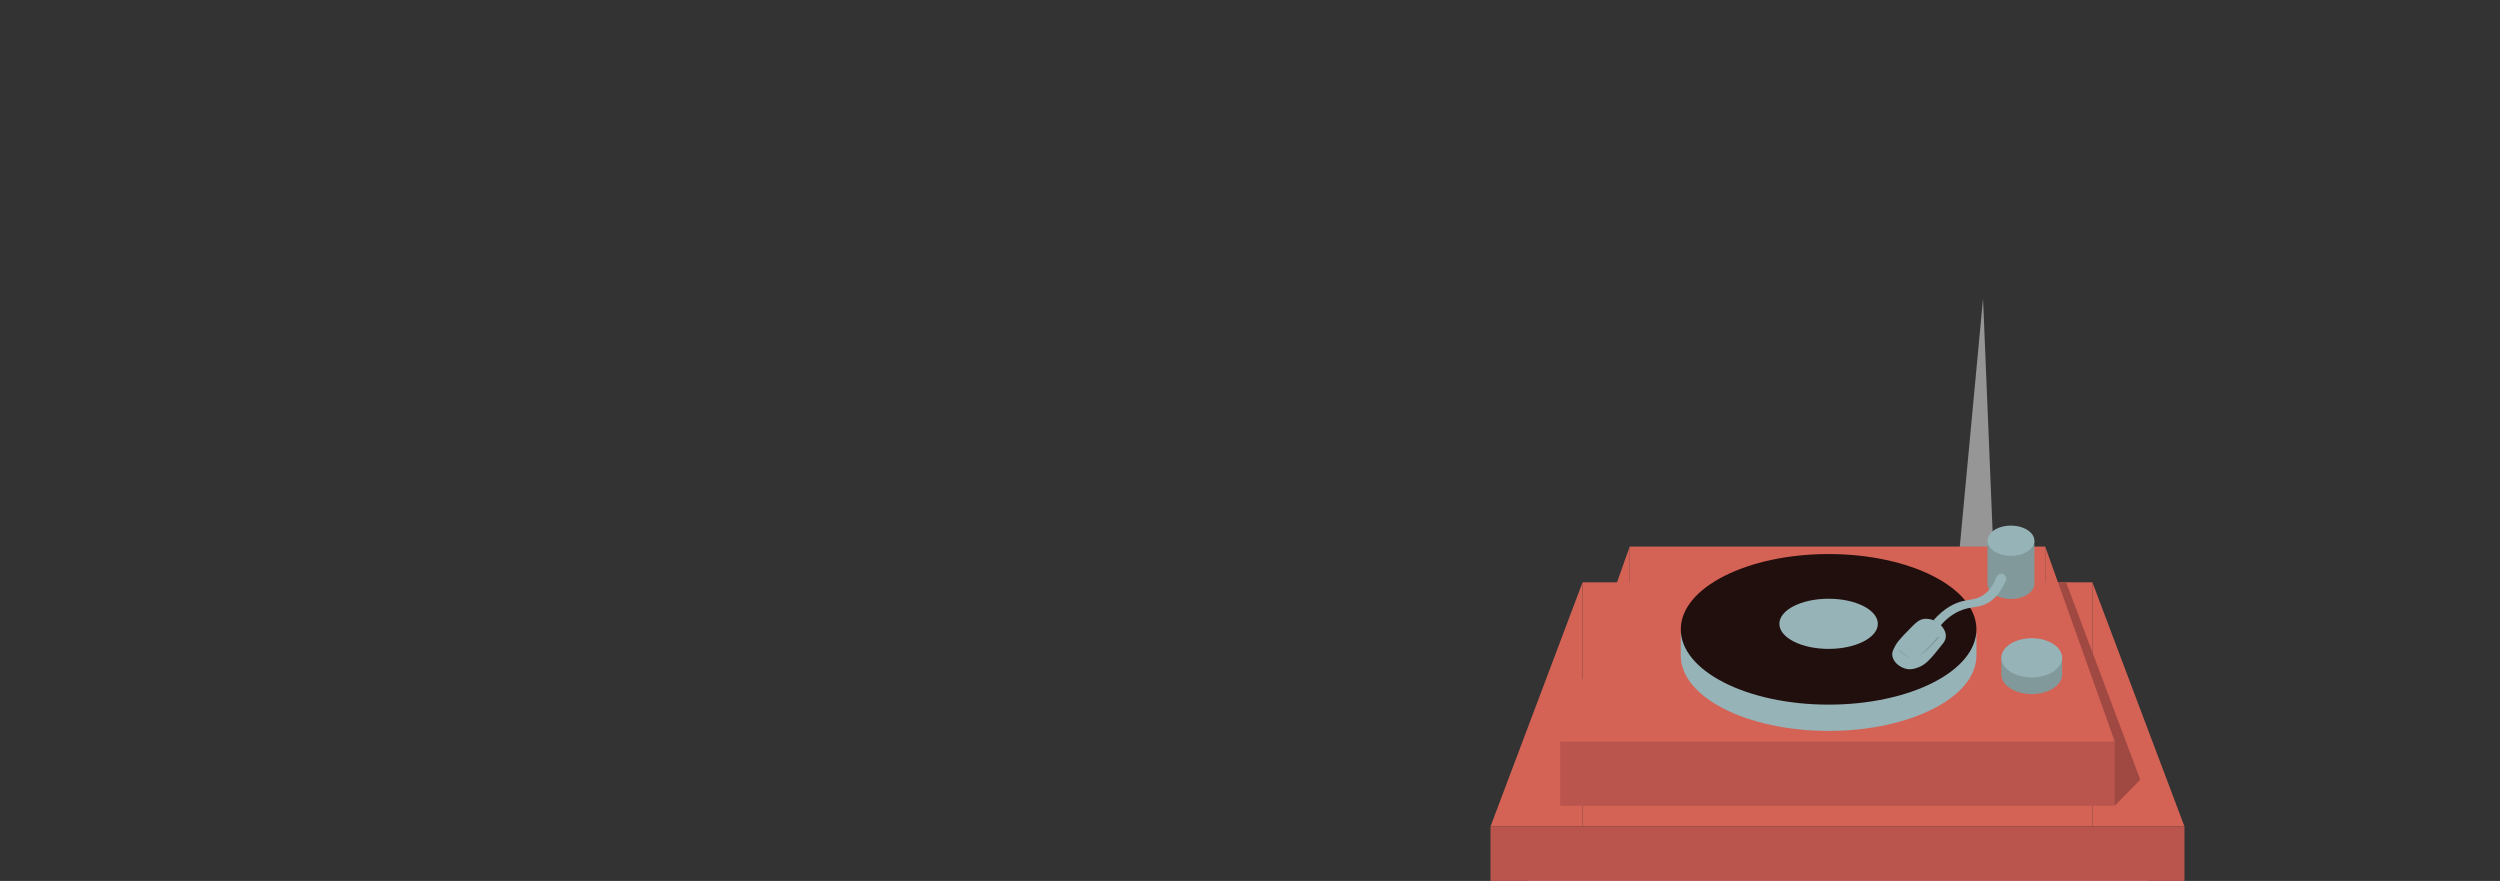<svg width="3170" height="1117" viewBox="0 0 3170 1117" fill="none" xmlns="http://www.w3.org/2000/svg">
<rect x="0" y="0" width="3170" height="1117" fill="#333333" stroke="none"/>
<g clip-path="url(#clip0_65_1417)">
<g clip-path="url(#clip1_65_1417)">
<path d="M2653.16 738.381H2006.69V1047.95H2653.16V738.381Z" fill="#D46355"/>
<path d="M2006.69 738.381L1889.96 1047.95H2006.69V738.381Z" fill="#D46355"/>
<path d="M2653.16 738.381L2769.9 1047.95H2653.16" fill="#D46355"/>
<path d="M2619.88 738.41L2713.87 988.61L2681.46 1021.73C2680.46 1018.11 2679.46 1014.48 2678.46 1010.86C2677.74 987.99 2677.02 965.13 2676.3 942.26C2652.63 874.28 2628.97 806.3 2605.3 738.32C2610.16 738.35 2615.02 738.38 2619.88 738.41Z" fill="#A04942"/>
<path d="M2681.46 940.119H1978.39V1021.72H2681.46V940.119Z" fill="#BA554D"/>
<path d="M2722.89 1100.34H1936.97V1160.8H2722.89V1100.34Z" fill="white"/>
<path d="M2769.9 1047.95H1889.96V1221.25H2769.9V1047.95Z" fill="#BA554D"/>
<path d="M2514.49 378.44C2518.79 483.24 2523.09 588.04 2527.4 692.83C2513.17 694.01 2498.94 695.19 2484.71 696.36C2494.64 590.38 2504.57 484.41 2514.5 378.43L2514.49 378.44Z" fill="#969696"/>
<path d="M2593.35 693.039H2066.51V940.119H2593.35V693.039Z" fill="#D46355"/>
<path d="M2066.51 693.039L1978.39 940.119H2066.51V693.039Z" fill="#D46355"/>
<path d="M2593.34 693.039L2681.46 940.119H2593.34" fill="#D46355"/>
<path d="M2497.38 802.44C2473.35 763.83 2402.43 735.85 2318.68 735.85C2234.93 735.85 2164.01 763.83 2139.98 802.44H2131.24V831.32C2131.24 884.04 2215.16 926.79 2318.68 926.79C2422.2 926.79 2506.12 884.05 2506.12 831.32V802.44H2497.38Z" fill="#96B3B7"/>
<path d="M2318.67 702.529C2215.15 702.529 2131.23 745.269 2131.23 797.999C2131.23 850.729 2215.15 893.469 2318.67 893.469C2422.19 893.469 2506.11 850.729 2506.11 797.999C2506.11 745.269 2422.19 702.529 2318.67 702.529ZM2318.67 822.789C2284.19 822.789 2256.24 808.549 2256.24 790.989C2256.24 773.429 2284.19 759.189 2318.67 759.189C2353.15 759.189 2381.1 773.429 2381.1 790.989C2381.1 808.549 2353.15 822.789 2318.67 822.789Z" fill="#210F0E"/>
<path d="M2586.68 831.321C2583.36 830.721 2579.86 830.391 2576.24 830.391C2572.62 830.391 2569.12 830.721 2565.8 831.321H2537.7V855.241C2537.7 868.971 2554.95 880.091 2576.24 880.091C2597.53 880.091 2614.78 868.961 2614.78 855.241V831.321H2586.68Z" fill="#81999B"/>
<path d="M2576.24 858.94C2597.52 858.94 2614.78 847.815 2614.78 834.09C2614.78 820.366 2597.52 809.24 2576.24 809.24C2554.95 809.24 2537.7 820.366 2537.7 834.09C2537.7 847.815 2554.95 858.94 2576.24 858.94Z" fill="#96B3B7"/>
<path d="M2520.14 685.641V730.551V740.281C2520.14 750.871 2533.45 759.451 2549.86 759.451C2566.27 759.451 2579.58 750.871 2579.58 740.281V685.641H2520.14Z" fill="#81999B"/>
<path d="M2549.87 704.811C2566.28 704.811 2579.59 696.228 2579.59 685.641C2579.59 675.053 2566.28 666.471 2549.87 666.471C2533.46 666.471 2520.15 675.053 2520.15 685.641C2520.15 696.228 2533.46 704.811 2549.87 704.811Z" fill="#96B3B7"/>
<path d="M2530.77 733.61C2528.09 740.32 2523.27 749.1 2514.24 754.89C2505.52 760.48 2498.07 759.95 2489.03 762.12C2479.16 764.49 2465.86 770.45 2451.63 786.5C2454.66 788.7 2457.69 790.91 2460.72 793.11C2465.42 787.53 2472.92 780.18 2483.86 775.13C2498.16 768.54 2506.71 771.26 2518.16 765.83C2526.17 762.04 2536.18 753.99 2543.99 735.04C2544.18 731.71 2542.35 728.76 2539.78 727.84C2536.39 726.63 2531.83 728.99 2530.77 733.59V733.61Z" fill="#96B3B7"/>
<path d="M2422.91 796.01C2407.35 811.68 2404.94 815.58 2403.28 818.74C2400.44 824.15 2399.02 826.94 2399.35 830.72C2400.12 839.4 2409.15 846.68 2417.95 848.28C2423.91 849.37 2428.66 847.65 2433.03 846.01C2442.73 842.37 2449.62 833.66 2463.4 816.26C2464.7 814.62 2466.93 811.73 2467.33 807.58C2467.74 803.29 2465.96 799.92 2464.85 797.87C2460.93 790.65 2453.27 785.86 2445.43 784.85C2444.07 784.68 2441.94 784.42 2439.23 784.85C2433.33 785.79 2429.66 789.21 2422.91 796.01Z" fill="#96B3B7"/>
<path d="M2408.24 824.109C2410.57 826.129 2413.12 828.209 2415.9 830.289C2418.38 832.139 2420.79 833.819 2423.12 835.339C2420.43 833.959 2417.45 832.219 2414.34 830.039C2411.69 828.189 2409.38 826.319 2407.4 824.549L2408.24 824.109Z" fill="#81999B"/>
<path d="M2457.4 807.24C2453.55 811.77 2449.3 816.47 2444.62 821.24C2440.45 825.48 2436.35 829.37 2432.38 832.92C2437.07 829.54 2442.21 825.4 2447.48 820.37C2451.97 816.08 2455.82 811.85 2459.08 807.89L2457.39 807.24H2457.4Z" fill="#81999B"/>
</g>
</g>
<defs>
<clipPath id="clip0_65_1417">
<rect width="3170" height="1117" fill="white"/>
</clipPath>
<clipPath id="clip1_65_1417">
<rect width="1198.68" height="992.25" fill="white" transform="translate(1707 229)"/>
</clipPath>
</defs>
</svg>
